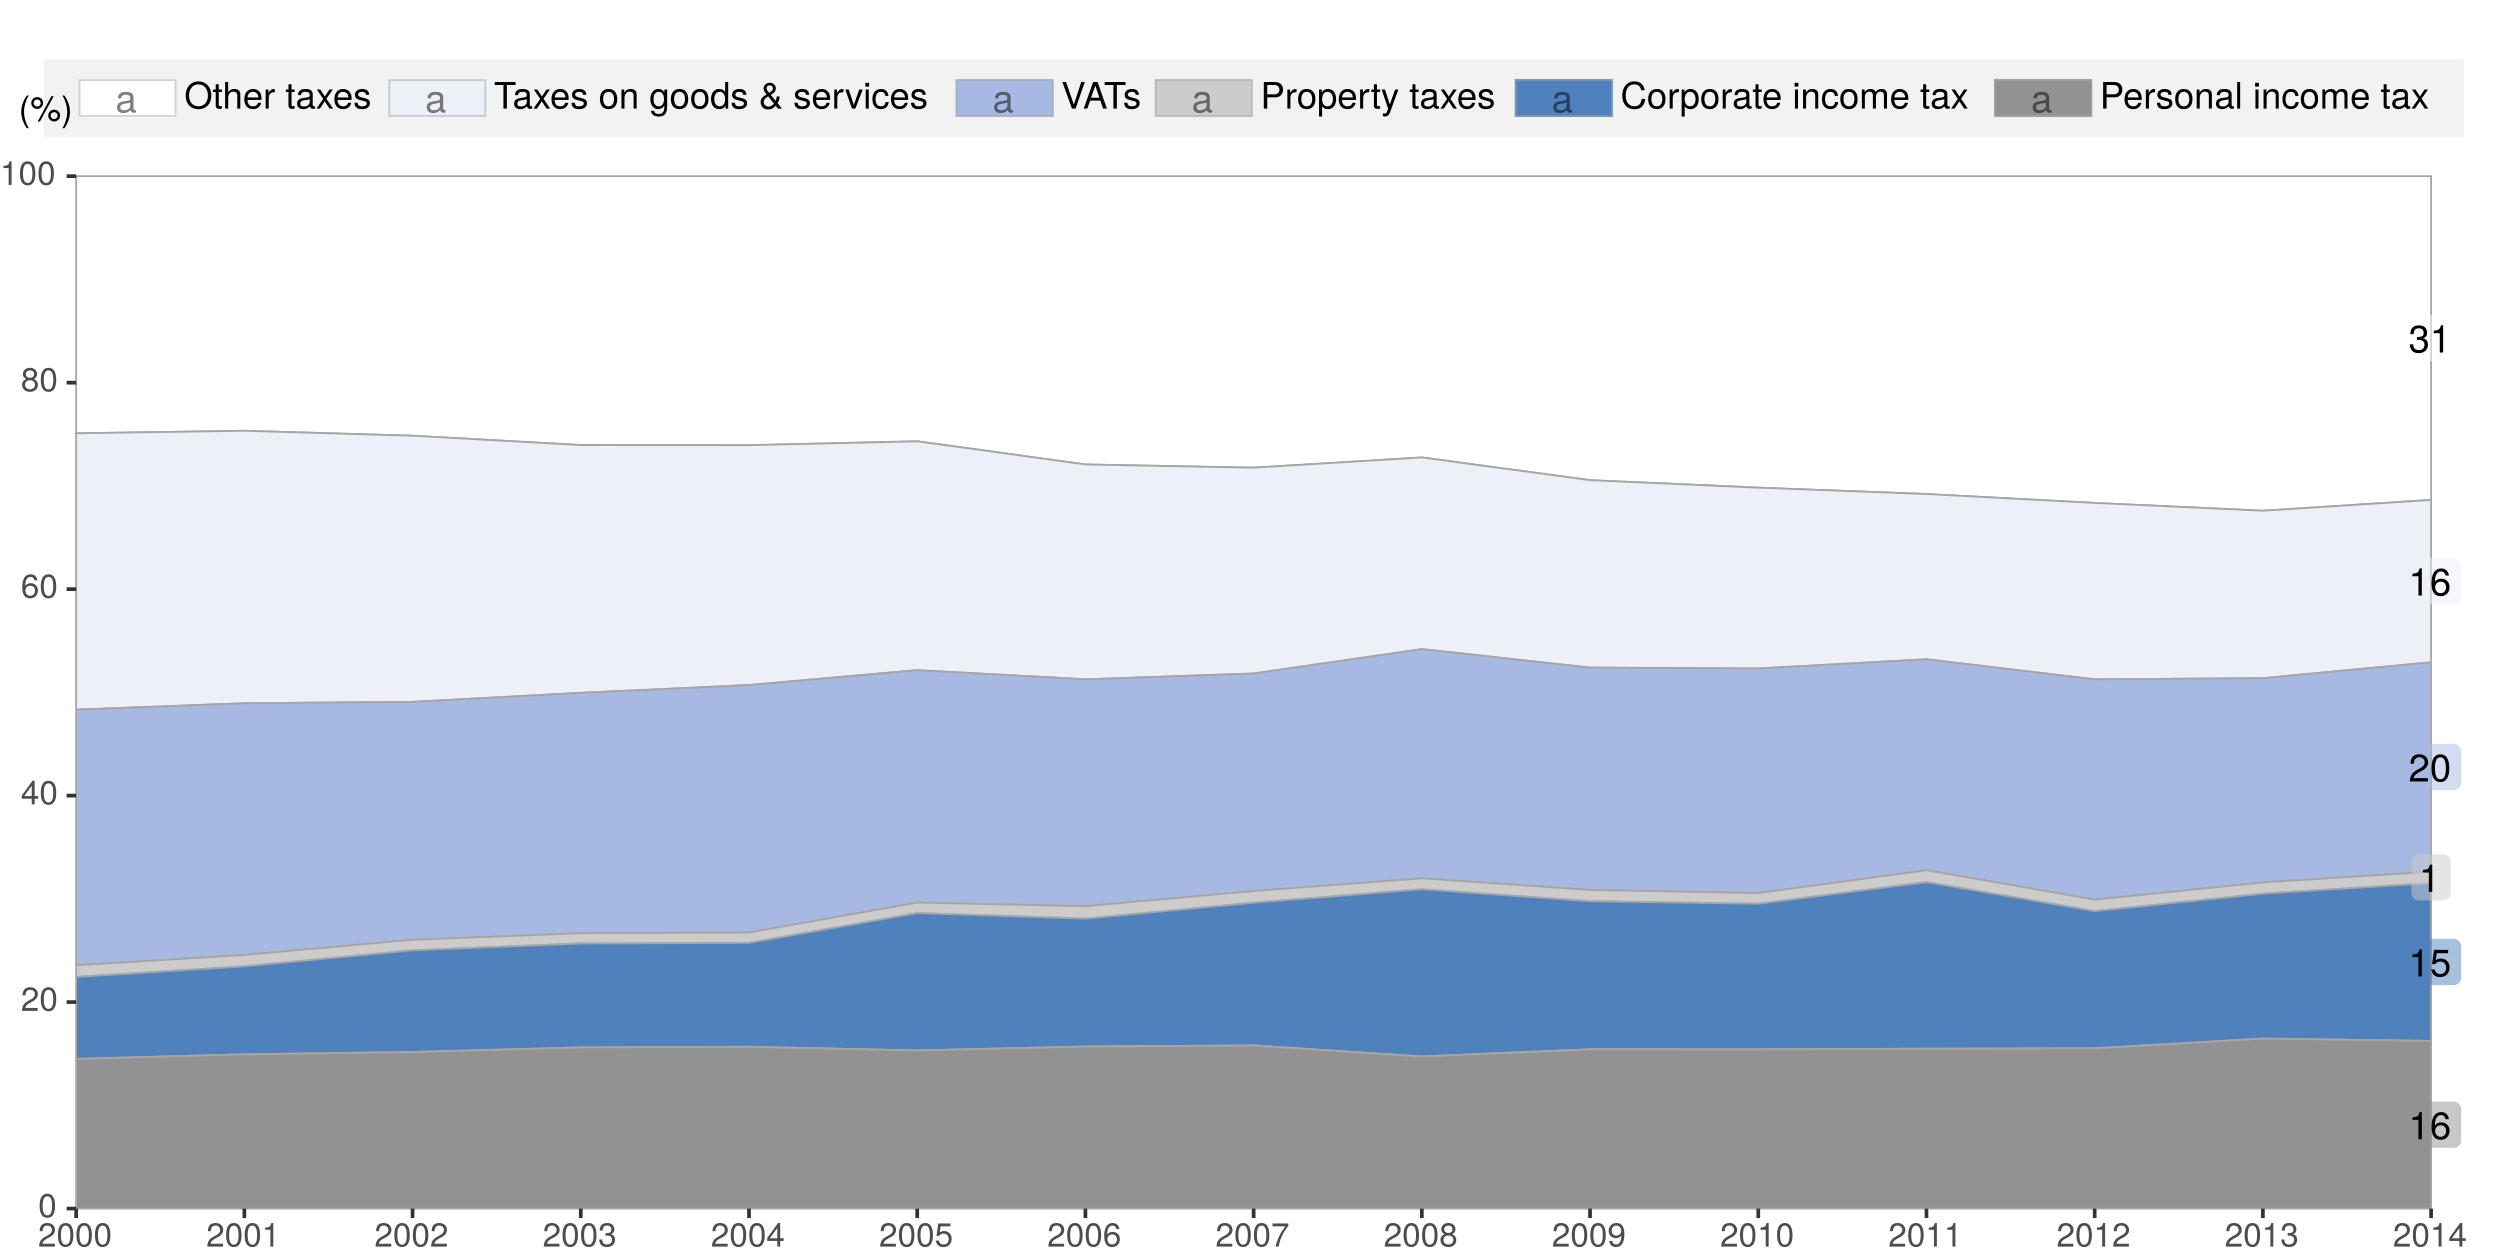 <?xml version="1.0" encoding="UTF-8"?>
<svg xmlns="http://www.w3.org/2000/svg" xmlns:xlink="http://www.w3.org/1999/xlink" width="720pt" height="360pt" viewBox="0 0 720 360" version="1.1">
<defs>
<g>
<symbol overflow="visible" id="glyph0-0">
<path style="stroke:none;" d=""/>
</symbol>
<symbol overflow="visible" id="glyph0-1">
<path style="stroke:none;" d="M 3.828 0 L 3.828 -7.828 L 3.188 -7.828 C 2.844 -6.625 2.625 -6.469 1.125 -6.281 L 1.125 -5.578 L 2.859 -5.578 L 2.859 0 Z M 3.828 0 "/>
</symbol>
<symbol overflow="visible" id="glyph0-2">
<path style="stroke:none;" d="M 5.672 -2.438 C 5.672 -3.891 4.672 -4.875 3.266 -4.875 C 2.5 -4.875 1.891 -4.578 1.469 -4 C 1.484 -5.906 2.094 -6.969 3.219 -6.969 C 3.906 -6.969 4.375 -6.547 4.531 -5.781 L 5.5 -5.781 C 5.312 -7.062 4.469 -7.828 3.281 -7.828 C 1.453 -7.828 0.469 -6.297 0.469 -3.562 C 0.469 -1.125 1.312 0.172 3.109 0.172 C 4.594 0.172 5.672 -0.891 5.672 -2.438 Z M 4.672 -2.359 C 4.672 -1.375 4.016 -0.703 3.109 -0.703 C 2.203 -0.703 1.531 -1.406 1.531 -2.406 C 1.531 -3.375 2.188 -4.016 3.141 -4.016 C 4.094 -4.016 4.672 -3.406 4.672 -2.359 Z M 4.672 -2.359 "/>
</symbol>
<symbol overflow="visible" id="glyph0-3">
<path style="stroke:none;" d="M 5.672 -2.594 C 5.672 -4.141 4.641 -5.156 3.141 -5.156 C 2.578 -5.156 2.141 -5.016 1.688 -4.688 L 2 -6.703 L 5.266 -6.703 L 5.266 -7.672 L 1.219 -7.672 L 0.625 -3.562 L 1.531 -3.562 C 1.984 -4.109 2.359 -4.297 2.953 -4.297 C 4.016 -4.297 4.672 -3.625 4.672 -2.469 C 4.672 -1.344 4.016 -0.703 2.953 -0.703 C 2.109 -0.703 1.594 -1.125 1.359 -2.016 L 0.391 -2.016 C 0.703 -0.453 1.594 0.172 2.984 0.172 C 4.562 0.172 5.672 -0.938 5.672 -2.594 Z M 5.672 -2.594 "/>
</symbol>
<symbol overflow="visible" id="glyph0-4">
<path style="stroke:none;" d="M 5.641 -5.531 C 5.641 -6.859 4.625 -7.828 3.141 -7.828 C 1.531 -7.828 0.609 -7.016 0.547 -5.109 L 1.531 -5.109 C 1.609 -6.422 2.141 -6.984 3.109 -6.984 C 3.984 -6.984 4.656 -6.359 4.656 -5.516 C 4.656 -4.891 4.281 -4.359 3.594 -3.969 L 2.578 -3.391 C 0.938 -2.469 0.469 -1.719 0.375 0 L 5.594 0 L 5.594 -0.969 L 1.469 -0.969 C 1.562 -1.609 1.922 -2.016 2.891 -2.578 L 3.984 -3.172 C 5.078 -3.75 5.641 -4.578 5.641 -5.531 Z M 5.641 -5.531 "/>
</symbol>
<symbol overflow="visible" id="glyph0-5">
<path style="stroke:none;" d="M 5.594 -3.766 C 5.594 -6.484 4.734 -7.828 3.031 -7.828 C 1.344 -7.828 0.469 -6.469 0.469 -3.828 C 0.469 -1.188 1.359 0.172 3.031 0.172 C 4.688 0.172 5.594 -1.188 5.594 -3.766 Z M 4.609 -3.859 C 4.609 -1.641 4.094 -0.641 3.016 -0.641 C 1.984 -0.641 1.469 -1.672 1.469 -3.828 C 1.469 -5.969 1.984 -6.969 3.031 -6.969 C 4.094 -6.969 4.609 -5.953 4.609 -3.859 Z M 4.609 -3.859 "/>
</symbol>
<symbol overflow="visible" id="glyph0-6">
<path style="stroke:none;" d="M 5.594 -2.281 C 5.594 -3.219 5.203 -3.781 4.266 -4.094 C 5 -4.391 5.359 -4.891 5.359 -5.672 C 5.359 -7.031 4.469 -7.828 2.969 -7.828 C 1.391 -7.828 0.547 -6.969 0.516 -5.297 L 1.484 -5.297 C 1.516 -6.469 1.984 -6.984 2.984 -6.984 C 3.844 -6.984 4.359 -6.469 4.359 -5.641 C 4.359 -4.812 4 -4.469 2.438 -4.469 L 2.438 -3.641 L 2.969 -3.641 C 4.047 -3.641 4.594 -3.141 4.594 -2.266 C 4.594 -1.281 3.984 -0.703 2.969 -0.703 C 1.906 -0.703 1.391 -1.219 1.328 -2.359 L 0.359 -2.359 C 0.469 -0.625 1.344 0.172 2.938 0.172 C 4.547 0.172 5.594 -0.797 5.594 -2.281 Z M 5.594 -2.281 "/>
</symbol>
<symbol overflow="visible" id="glyph0-7">
<path style="stroke:none;" d="M 5.906 -0.016 L 5.906 -0.719 C 5.812 -0.703 5.766 -0.703 5.719 -0.703 C 5.391 -0.703 5.219 -0.859 5.219 -1.156 L 5.219 -4.375 C 5.219 -5.406 4.469 -5.953 3.031 -5.953 C 1.641 -5.953 0.766 -5.406 0.719 -4.078 L 1.641 -4.078 C 1.719 -4.781 2.141 -5.109 3 -5.109 C 3.828 -5.109 4.297 -4.797 4.297 -4.234 L 4.297 -4 C 4.297 -3.609 4.062 -3.453 3.344 -3.359 C 2.031 -3.188 1.828 -3.141 1.484 -3 C 0.812 -2.734 0.469 -2.203 0.469 -1.5 C 0.469 -0.453 1.188 0.172 2.359 0.172 C 3.109 0.172 3.828 -0.141 4.328 -0.688 C 4.438 -0.25 4.828 0.078 5.281 0.078 C 5.469 0.078 5.609 0.062 5.906 -0.016 Z M 4.297 -2 C 4.297 -1.172 3.453 -0.641 2.562 -0.641 C 1.844 -0.641 1.422 -0.891 1.422 -1.531 C 1.422 -2.125 1.828 -2.391 2.812 -2.547 C 3.797 -2.672 3.984 -2.719 4.297 -2.859 Z M 4.297 -2 "/>
</symbol>
<symbol overflow="visible" id="glyph1-0">
<path style="stroke:none;" d=""/>
</symbol>
<symbol overflow="visible" id="glyph1-1">
<path style="stroke:none;" d="M 4.859 -3.266 C 4.859 -5.625 4.109 -6.797 2.641 -6.797 C 1.172 -6.797 0.406 -5.609 0.406 -3.328 C 0.406 -1.031 1.188 0.141 2.641 0.141 C 4.078 0.141 4.859 -1.031 4.859 -3.266 Z M 4 -3.344 C 4 -1.422 3.562 -0.562 2.625 -0.562 C 1.734 -0.562 1.281 -1.453 1.281 -3.312 C 1.281 -5.188 1.734 -6.047 2.641 -6.047 C 3.547 -6.047 4 -5.172 4 -3.344 Z M 4 -3.344 "/>
</symbol>
<symbol overflow="visible" id="glyph1-2">
<path style="stroke:none;" d="M 4.906 -4.812 C 4.906 -5.953 4.016 -6.797 2.719 -6.797 C 1.328 -6.797 0.531 -6.094 0.484 -4.438 L 1.328 -4.438 C 1.391 -5.578 1.859 -6.062 2.703 -6.062 C 3.469 -6.062 4.031 -5.516 4.031 -4.781 C 4.031 -4.25 3.719 -3.797 3.125 -3.438 L 2.234 -2.938 C 0.812 -2.141 0.406 -1.5 0.328 0 L 4.859 0 L 4.859 -0.828 L 1.281 -0.828 C 1.359 -1.391 1.672 -1.75 2.5 -2.234 L 3.469 -2.75 C 4.406 -3.266 4.906 -3.969 4.906 -4.812 Z M 4.906 -4.812 "/>
</symbol>
<symbol overflow="visible" id="glyph1-3">
<path style="stroke:none;" d="M 4.984 -1.625 L 4.984 -2.391 L 3.984 -2.391 L 3.984 -6.797 L 3.359 -6.797 L 0.266 -2.516 L 0.266 -1.625 L 3.141 -1.625 L 3.141 0 L 3.984 0 L 3.984 -1.625 Z M 3.141 -2.391 L 1 -2.391 L 3.141 -5.359 Z M 3.141 -2.391 "/>
</symbol>
<symbol overflow="visible" id="glyph1-4">
<path style="stroke:none;" d="M 4.922 -2.109 C 4.922 -3.375 4.062 -4.234 2.844 -4.234 C 2.172 -4.234 1.641 -3.969 1.281 -3.469 C 1.281 -5.125 1.828 -6.047 2.797 -6.047 C 3.391 -6.047 3.797 -5.672 3.938 -5.031 L 4.781 -5.031 C 4.609 -6.141 3.891 -6.797 2.844 -6.797 C 1.266 -6.797 0.406 -5.469 0.406 -3.094 C 0.406 -0.984 1.141 0.141 2.703 0.141 C 3.984 0.141 4.922 -0.781 4.922 -2.109 Z M 4.062 -2.047 C 4.062 -1.188 3.484 -0.609 2.703 -0.609 C 1.922 -0.609 1.328 -1.219 1.328 -2.094 C 1.328 -2.938 1.906 -3.484 2.734 -3.484 C 3.547 -3.484 4.062 -2.953 4.062 -2.047 Z M 4.062 -2.047 "/>
</symbol>
<symbol overflow="visible" id="glyph1-5">
<path style="stroke:none;" d="M 4.922 -1.922 C 4.922 -2.672 4.531 -3.203 3.75 -3.578 C 4.453 -4 4.688 -4.344 4.688 -4.984 C 4.688 -6.047 3.844 -6.797 2.641 -6.797 C 1.438 -6.797 0.594 -6.047 0.594 -4.984 C 0.594 -4.359 0.828 -4.016 1.516 -3.578 C 0.734 -3.203 0.359 -2.672 0.359 -1.922 C 0.359 -0.688 1.297 0.141 2.641 0.141 C 3.984 0.141 4.922 -0.688 4.922 -1.922 Z M 3.812 -4.969 C 3.812 -4.344 3.344 -3.922 2.641 -3.922 C 1.922 -3.922 1.453 -4.344 1.453 -4.984 C 1.453 -5.625 1.922 -6.047 2.641 -6.047 C 3.359 -6.047 3.812 -5.625 3.812 -4.969 Z M 4.062 -1.906 C 4.062 -1.109 3.484 -0.609 2.625 -0.609 C 1.797 -0.609 1.219 -1.109 1.219 -1.906 C 1.219 -2.703 1.797 -3.203 2.641 -3.203 C 3.484 -3.203 4.062 -2.703 4.062 -1.906 Z M 4.062 -1.906 "/>
</symbol>
<symbol overflow="visible" id="glyph1-6">
<path style="stroke:none;" d="M 3.328 0 L 3.328 -6.797 L 2.766 -6.797 C 2.469 -5.75 2.281 -5.609 0.984 -5.453 L 0.984 -4.844 L 2.484 -4.844 L 2.484 0 Z M 3.328 0 "/>
</symbol>
<symbol overflow="visible" id="glyph1-7">
<path style="stroke:none;" d="M 4.859 -1.969 C 4.859 -2.797 4.516 -3.281 3.703 -3.562 C 4.344 -3.812 4.656 -4.25 4.656 -4.938 C 4.656 -6.109 3.875 -6.797 2.578 -6.797 C 1.203 -6.797 0.484 -6.047 0.453 -4.609 L 1.297 -4.609 C 1.312 -5.609 1.734 -6.062 2.594 -6.062 C 3.344 -6.062 3.797 -5.625 3.797 -4.906 C 3.797 -4.172 3.469 -3.875 2.125 -3.875 L 2.125 -3.172 L 2.578 -3.172 C 3.516 -3.172 3.984 -2.719 3.984 -1.969 C 3.984 -1.109 3.469 -0.609 2.578 -0.609 C 1.656 -0.609 1.203 -1.062 1.156 -2.047 L 0.312 -2.047 C 0.406 -0.531 1.156 0.141 2.547 0.141 C 3.953 0.141 4.859 -0.688 4.859 -1.969 Z M 4.859 -1.969 "/>
</symbol>
<symbol overflow="visible" id="glyph1-8">
<path style="stroke:none;" d="M 4.922 -2.25 C 4.922 -3.594 4.031 -4.484 2.719 -4.484 C 2.25 -4.484 1.859 -4.359 1.469 -4.062 L 1.734 -5.828 L 4.562 -5.828 L 4.562 -6.656 L 1.062 -6.656 L 0.547 -3.094 L 1.328 -3.094 C 1.719 -3.562 2.047 -3.734 2.578 -3.734 C 3.484 -3.734 4.062 -3.141 4.062 -2.141 C 4.062 -1.156 3.484 -0.609 2.578 -0.609 C 1.828 -0.609 1.375 -0.984 1.188 -1.75 L 0.328 -1.75 C 0.609 -0.391 1.375 0.141 2.594 0.141 C 3.969 0.141 4.922 -0.812 4.922 -2.25 Z M 4.922 -2.25 "/>
</symbol>
<symbol overflow="visible" id="glyph1-9">
<path style="stroke:none;" d="M 4.984 -5.953 L 4.984 -6.656 L 0.438 -6.656 L 0.438 -5.828 L 4.109 -5.828 C 2.766 -4.109 1.797 -2.125 1.328 0 L 2.219 0 C 2.594 -2.203 3.562 -4.25 4.984 -5.953 Z M 4.984 -5.953 "/>
</symbol>
<symbol overflow="visible" id="glyph1-10">
<path style="stroke:none;" d="M 4.891 -3.562 C 4.891 -5.688 4.141 -6.797 2.594 -6.797 C 1.297 -6.797 0.359 -5.875 0.359 -4.547 C 0.359 -3.281 1.234 -2.422 2.453 -2.422 C 3.094 -2.422 3.562 -2.656 4.016 -3.188 C 4 -1.531 3.469 -0.609 2.5 -0.609 C 1.906 -0.609 1.484 -0.984 1.359 -1.625 L 0.516 -1.625 C 0.672 -0.516 1.406 0.141 2.438 0.141 C 4.031 0.141 4.891 -1.203 4.891 -3.562 Z M 3.969 -4.562 C 3.969 -3.734 3.375 -3.172 2.547 -3.172 C 1.734 -3.172 1.234 -3.703 1.234 -4.609 C 1.234 -5.484 1.797 -6.062 2.578 -6.062 C 3.375 -6.062 3.969 -5.453 3.969 -4.562 Z M 3.969 -4.562 "/>
</symbol>
<symbol overflow="visible" id="glyph2-0">
<path style="stroke:none;" d=""/>
</symbol>
<symbol overflow="visible" id="glyph2-1">
<path style="stroke:none;" d="M 7.797 -3.703 C 7.797 -6.172 6.328 -7.844 4.078 -7.844 C 1.891 -7.844 0.406 -6.156 0.406 -3.766 C 0.406 -1.375 1.891 0.188 4.094 0.188 C 6.344 0.188 7.797 -1.453 7.797 -3.703 Z M 6.812 -3.734 C 6.812 -1.875 5.719 -0.672 4.094 -0.672 C 2.469 -0.672 1.375 -1.875 1.375 -3.766 C 1.375 -5.656 2.469 -6.984 4.078 -6.984 C 5.75 -6.984 6.812 -5.656 6.812 -3.734 Z M 6.812 -3.734 "/>
</symbol>
<symbol overflow="visible" id="glyph2-2">
<path style="stroke:none;" d="M 2.672 0 L 2.672 -0.734 C 2.547 -0.703 2.422 -0.688 2.25 -0.688 C 1.875 -0.688 1.766 -0.797 1.766 -1.188 L 1.766 -4.781 L 2.672 -4.781 L 2.672 -5.5 L 1.766 -5.5 L 1.766 -7.016 L 0.891 -7.016 L 0.891 -5.5 L 0.141 -5.5 L 0.141 -4.781 L 0.891 -4.781 L 0.891 -0.797 C 0.891 -0.234 1.266 0.078 1.953 0.078 C 2.156 0.078 2.375 0.047 2.672 0 Z M 2.672 0 "/>
</symbol>
<symbol overflow="visible" id="glyph2-3">
<path style="stroke:none;" d="M 5.109 0 L 5.109 -4.156 C 5.109 -5.078 4.438 -5.656 3.375 -5.656 C 2.594 -5.656 2.125 -5.422 1.609 -4.75 L 1.609 -7.656 L 0.734 -7.656 L 0.734 0 L 1.609 0 L 1.609 -3.031 C 1.609 -4.156 2.188 -4.891 3.094 -4.891 C 3.719 -4.891 4.234 -4.531 4.234 -3.812 L 4.234 0 Z M 5.109 0 "/>
</symbol>
<symbol overflow="visible" id="glyph2-4">
<path style="stroke:none;" d="M 5.391 -2.5 C 5.391 -3.297 5.328 -3.797 5.172 -4.203 C 4.812 -5.109 3.969 -5.656 2.938 -5.656 C 1.406 -5.656 0.422 -4.531 0.422 -2.719 C 0.422 -0.906 1.375 0.156 2.922 0.156 C 4.172 0.156 5.047 -0.562 5.266 -1.672 L 4.391 -1.672 C 4.141 -0.938 3.656 -0.656 2.953 -0.656 C 2.031 -0.656 1.359 -1.234 1.328 -2.5 Z M 4.453 -3.281 C 4.453 -3.281 4.453 -3.234 4.438 -3.219 L 1.359 -3.219 C 1.422 -4.188 2.047 -4.844 2.922 -4.844 C 3.797 -4.844 4.453 -4.141 4.453 -3.281 Z M 4.453 -3.281 "/>
</symbol>
<symbol overflow="visible" id="glyph2-5">
<path style="stroke:none;" d="M 3.375 -4.734 L 3.375 -5.625 C 3.219 -5.656 3.156 -5.656 3.031 -5.656 C 2.469 -5.656 2.031 -5.328 1.531 -4.5 L 1.531 -5.5 L 0.734 -5.5 L 0.734 0 L 1.609 0 L 1.609 -2.859 C 1.609 -4.094 2.016 -4.719 3.375 -4.734 Z M 3.375 -4.734 "/>
</symbol>
<symbol overflow="visible" id="glyph2-6">
<path style="stroke:none;" d=""/>
</symbol>
<symbol overflow="visible" id="glyph2-7">
<path style="stroke:none;" d="M 5.625 -0.016 L 5.625 -0.688 C 5.516 -0.656 5.484 -0.656 5.422 -0.656 C 5.125 -0.656 4.953 -0.812 4.953 -1.094 L 4.953 -4.156 C 4.953 -5.141 4.234 -5.656 2.891 -5.656 C 1.547 -5.656 0.734 -5.141 0.688 -3.875 L 1.562 -3.875 C 1.641 -4.547 2.031 -4.844 2.859 -4.844 C 3.641 -4.844 4.078 -4.562 4.078 -4.031 L 4.078 -3.797 C 4.078 -3.438 3.859 -3.281 3.172 -3.188 C 1.938 -3.031 1.75 -3 1.406 -2.859 C 0.766 -2.594 0.438 -2.094 0.438 -1.422 C 0.438 -0.438 1.141 0.156 2.25 0.156 C 2.953 0.156 3.641 -0.141 4.109 -0.656 C 4.203 -0.234 4.594 0.078 5.016 0.078 C 5.203 0.078 5.328 0.047 5.625 -0.016 Z M 4.078 -1.906 C 4.078 -1.109 3.281 -0.609 2.438 -0.609 C 1.75 -0.609 1.359 -0.844 1.359 -1.453 C 1.359 -2.031 1.75 -2.281 2.672 -2.422 C 3.594 -2.547 3.797 -2.578 4.078 -2.719 Z M 4.078 -1.906 "/>
</symbol>
<symbol overflow="visible" id="glyph2-8">
<path style="stroke:none;" d="M 4.969 0 L 3.062 -2.844 L 4.906 -5.5 L 3.922 -5.5 L 2.609 -3.5 L 1.281 -5.5 L 0.281 -5.5 L 2.125 -2.797 L 0.172 0 L 1.172 0 L 2.578 -2.109 L 3.953 0 Z M 4.969 0 "/>
</symbol>
<symbol overflow="visible" id="glyph2-9">
<path style="stroke:none;" d="M 4.812 -1.547 C 4.812 -2.359 4.359 -2.766 3.266 -3.031 L 2.422 -3.234 C 1.719 -3.406 1.406 -3.641 1.406 -4.016 C 1.406 -4.531 1.859 -4.844 2.578 -4.844 C 3.281 -4.844 3.656 -4.547 3.672 -3.969 L 4.594 -3.969 C 4.594 -5.047 3.875 -5.656 2.609 -5.656 C 1.328 -5.656 0.5 -5 0.5 -3.984 C 0.5 -3.125 0.938 -2.703 2.234 -2.391 L 3.062 -2.188 C 3.672 -2.047 3.906 -1.875 3.906 -1.469 C 3.906 -0.953 3.391 -0.656 2.625 -0.656 C 1.844 -0.656 1.391 -0.844 1.281 -1.688 L 0.359 -1.688 C 0.406 -0.406 1.109 0.156 2.547 0.156 C 3.938 0.156 4.812 -0.484 4.812 -1.547 Z M 4.812 -1.547 "/>
</symbol>
<symbol overflow="visible" id="glyph2-10">
<path style="stroke:none;" d="M 6.219 -6.797 L 6.219 -7.656 L 0.219 -7.656 L 0.219 -6.797 L 2.734 -6.797 L 2.734 0 L 3.719 0 L 3.719 -6.797 Z M 6.219 -6.797 "/>
</symbol>
<symbol overflow="visible" id="glyph2-11">
<path style="stroke:none;" d="M 5.359 -2.703 C 5.359 -4.609 4.438 -5.656 2.859 -5.656 C 1.312 -5.656 0.375 -4.594 0.375 -2.75 C 0.375 -0.906 1.297 0.156 2.859 0.156 C 4.406 0.156 5.359 -0.906 5.359 -2.703 Z M 4.438 -2.719 C 4.438 -1.422 3.828 -0.656 2.859 -0.656 C 1.891 -0.656 1.297 -1.422 1.297 -2.75 C 1.297 -4.078 1.891 -4.844 2.859 -4.844 C 3.859 -4.844 4.438 -4.078 4.438 -2.719 Z M 4.438 -2.719 "/>
</symbol>
<symbol overflow="visible" id="glyph2-12">
<path style="stroke:none;" d="M 5.109 0 L 5.109 -4.156 C 5.109 -5.078 4.438 -5.656 3.375 -5.656 C 2.547 -5.656 2.031 -5.344 1.547 -4.578 L 1.547 -5.5 L 0.734 -5.5 L 0.734 0 L 1.609 0 L 1.609 -3.031 C 1.609 -4.156 2.219 -4.891 3.109 -4.891 C 3.797 -4.891 4.234 -4.469 4.234 -3.812 L 4.234 0 Z M 5.109 0 "/>
</symbol>
<symbol overflow="visible" id="glyph2-13">
<path style="stroke:none;" d="M 5.141 -0.906 L 5.141 -5.5 L 4.328 -5.5 L 4.328 -4.703 C 3.891 -5.359 3.344 -5.656 2.641 -5.656 C 1.25 -5.656 0.297 -4.484 0.297 -2.703 C 0.297 -0.969 1.281 0.156 2.578 0.156 C 3.266 0.156 3.75 -0.141 4.328 -0.828 L 4.328 -0.469 C 4.328 1 3.734 1.547 2.703 1.547 C 2.016 1.547 1.484 1.297 1.375 0.625 L 0.484 0.625 C 0.578 1.672 1.391 2.281 2.672 2.281 C 4.406 2.281 5.141 1.516 5.141 -0.906 Z M 4.234 -2.719 C 4.234 -1.406 3.672 -0.656 2.75 -0.656 C 1.797 -0.656 1.219 -1.422 1.219 -2.75 C 1.219 -4.078 1.812 -4.844 2.734 -4.844 C 3.688 -4.844 4.234 -4.047 4.234 -2.719 Z M 4.234 -2.719 "/>
</symbol>
<symbol overflow="visible" id="glyph2-14">
<path style="stroke:none;" d="M 5.203 0 L 5.203 -7.656 L 4.328 -7.656 L 4.328 -4.812 C 3.953 -5.359 3.375 -5.656 2.641 -5.656 C 1.203 -5.656 0.266 -4.562 0.266 -2.797 C 0.266 -0.938 1.188 0.156 2.672 0.156 C 3.422 0.156 3.953 -0.125 4.422 -0.812 L 4.422 0 Z M 4.328 -2.734 C 4.328 -1.453 3.719 -0.656 2.797 -0.656 C 1.828 -0.656 1.188 -1.469 1.188 -2.75 C 1.188 -4.031 1.828 -4.844 2.781 -4.844 C 3.734 -4.844 4.328 -4 4.328 -2.734 Z M 4.328 -2.734 "/>
</symbol>
<symbol overflow="visible" id="glyph2-15">
<path style="stroke:none;" d="M 6.688 0 L 5.406 -1.578 C 5.797 -2.188 6.016 -2.875 6.016 -3.5 L 5.172 -3.5 C 5.172 -3.125 5.062 -2.641 4.844 -2.25 L 3.453 -3.969 C 4.547 -4.594 4.906 -5.047 4.906 -5.797 C 4.906 -6.766 4.188 -7.438 3.188 -7.438 C 2.188 -7.438 1.391 -6.719 1.391 -5.797 C 1.391 -5.297 1.594 -4.906 2.25 -4.078 C 0.938 -3.328 0.547 -2.797 0.547 -1.844 C 0.547 -0.594 1.406 0.234 2.703 0.234 C 3.578 0.234 4.016 0.047 4.891 -0.812 L 5.547 0 Z M 4.078 -5.812 C 4.078 -5.344 3.812 -5.047 3 -4.531 C 2.359 -5.266 2.25 -5.438 2.25 -5.812 C 2.25 -6.359 2.609 -6.703 3.156 -6.703 C 3.688 -6.703 4.078 -6.328 4.078 -5.812 Z M 4.391 -1.438 C 3.797 -0.812 3.344 -0.578 2.797 -0.578 C 2.047 -0.578 1.422 -1.188 1.422 -1.922 C 1.422 -2.516 1.75 -2.922 2.703 -3.531 Z M 4.391 -1.438 "/>
</symbol>
<symbol overflow="visible" id="glyph2-16">
<path style="stroke:none;" d="M 5.109 -5.5 L 4.109 -5.5 L 2.562 -1.047 L 1.094 -5.5 L 0.109 -5.5 L 2.031 0 L 3 0 Z M 5.109 -5.5 "/>
</symbol>
<symbol overflow="visible" id="glyph2-17">
<path style="stroke:none;" d="M 1.609 0 L 1.609 -5.5 L 0.734 -5.5 L 0.734 0 Z M 1.719 -6.328 L 1.719 -7.422 L 0.625 -7.422 L 0.625 -6.328 Z M 1.719 -6.328 "/>
</symbol>
<symbol overflow="visible" id="glyph2-18">
<path style="stroke:none;" d="M 5.016 -1.891 L 4.125 -1.891 C 3.984 -1.016 3.531 -0.656 2.781 -0.656 C 1.812 -0.656 1.234 -1.391 1.234 -2.703 C 1.234 -4.078 1.812 -4.844 2.766 -4.844 C 3.5 -4.844 3.953 -4.422 4.062 -3.656 L 4.953 -3.656 C 4.844 -5 4 -5.656 2.766 -5.656 C 1.297 -5.656 0.328 -4.531 0.328 -2.703 C 0.328 -0.922 1.266 0.156 2.766 0.156 C 4.078 0.156 4.906 -0.625 5.016 -1.891 Z M 5.016 -1.891 "/>
</symbol>
<symbol overflow="visible" id="glyph2-19">
<path style="stroke:none;" d="M 6.766 -7.656 L 5.734 -7.656 L 3.609 -1.172 L 1.359 -7.656 L 0.312 -7.656 L 3.062 0 L 4.109 0 Z M 6.766 -7.656 "/>
</symbol>
<symbol overflow="visible" id="glyph2-20">
<path style="stroke:none;" d="M 6.859 0 L 4.172 -7.656 L 2.906 -7.656 L 0.172 0 L 1.219 0 L 2.031 -2.297 L 4.984 -2.297 L 5.766 0 Z M 4.703 -3.125 L 2.266 -3.125 L 3.531 -6.609 Z M 4.703 -3.125 "/>
</symbol>
<symbol overflow="visible" id="glyph2-21">
<path style="stroke:none;" d="M 6.484 -5.406 C 6.484 -6.844 5.625 -7.656 4.109 -7.656 L 0.953 -7.656 L 0.953 0 L 1.938 0 L 1.938 -3.25 L 4.344 -3.25 C 5.594 -3.25 6.484 -4.141 6.484 -5.406 Z M 5.453 -5.453 C 5.453 -4.609 4.906 -4.109 3.969 -4.109 L 1.938 -4.109 L 1.938 -6.797 L 3.969 -6.797 C 4.906 -6.797 5.453 -6.297 5.453 -5.453 Z M 5.453 -5.453 "/>
</symbol>
<symbol overflow="visible" id="glyph2-22">
<path style="stroke:none;" d="M 5.484 -2.703 C 5.484 -4.547 4.594 -5.656 3.125 -5.656 C 2.391 -5.656 1.781 -5.328 1.375 -4.672 L 1.375 -5.5 L 0.578 -5.5 L 0.578 2.281 L 1.453 2.281 L 1.453 -0.656 C 1.906 -0.094 2.422 0.156 3.141 0.156 C 4.562 0.156 5.484 -0.938 5.484 -2.703 Z M 4.578 -2.719 C 4.578 -1.469 3.938 -0.656 2.984 -0.656 C 2.062 -0.656 1.453 -1.422 1.453 -2.703 C 1.453 -4 2.062 -4.844 2.984 -4.844 C 3.953 -4.844 4.578 -4.031 4.578 -2.719 Z M 4.578 -2.719 "/>
</symbol>
<symbol overflow="visible" id="glyph2-23">
<path style="stroke:none;" d="M 5.016 -5.5 L 4.078 -5.5 L 2.547 -1.219 L 1.141 -5.5 L 0.203 -5.5 L 2.062 0.016 L 1.734 0.891 C 1.578 1.281 1.406 1.422 1.031 1.422 C 0.906 1.422 0.75 1.406 0.562 1.359 L 0.562 2.156 C 0.75 2.25 0.922 2.281 1.156 2.281 C 1.781 2.281 2.281 1.938 2.578 1.156 Z M 5.016 -5.5 "/>
</symbol>
<symbol overflow="visible" id="glyph2-24">
<path style="stroke:none;" d="M 7.109 -2.797 L 6.094 -2.797 C 5.875 -1.344 5.266 -0.672 3.969 -0.672 C 2.453 -0.672 1.484 -1.844 1.484 -3.75 C 1.484 -5.719 2.406 -6.984 3.891 -6.984 C 5.078 -6.984 5.719 -6.453 5.953 -5.281 L 6.953 -5.281 C 6.641 -6.969 5.688 -7.844 4 -7.844 C 1.688 -7.844 0.5 -5.969 0.5 -3.734 C 0.5 -1.5 1.719 0.188 3.953 0.188 C 5.828 0.188 6.875 -0.797 7.109 -2.797 Z M 7.109 -2.797 "/>
</symbol>
<symbol overflow="visible" id="glyph2-25">
<path style="stroke:none;" d="M 7.984 0 L 7.984 -4.125 C 7.984 -5.109 7.438 -5.656 6.406 -5.656 C 5.672 -5.656 5.234 -5.438 4.719 -4.812 C 4.391 -5.406 3.953 -5.656 3.234 -5.656 C 2.5 -5.656 2.016 -5.391 1.547 -4.719 L 1.547 -5.5 L 0.75 -5.5 L 0.75 0 L 1.609 0 L 1.609 -3.453 C 1.609 -4.25 2.188 -4.891 2.906 -4.891 C 3.562 -4.891 3.922 -4.5 3.922 -3.797 L 3.922 0 L 4.797 0 L 4.797 -3.453 C 4.797 -4.25 5.391 -4.891 6.094 -4.891 C 6.734 -4.891 7.109 -4.484 7.109 -3.797 L 7.109 0 Z M 7.984 0 "/>
</symbol>
<symbol overflow="visible" id="glyph2-26">
<path style="stroke:none;" d="M 1.578 0 L 1.578 -7.656 L 0.719 -7.656 L 0.719 0 Z M 1.578 0 "/>
</symbol>
<symbol overflow="visible" id="glyph3-0">
<path style="stroke:none;" d=""/>
</symbol>
<symbol overflow="visible" id="glyph3-1">
<path style="stroke:none;" d="M 2.906 2.125 C 2.031 0.688 1.547 -0.984 1.547 -2.594 C 1.547 -4.188 2.031 -5.875 2.906 -7.297 L 2.359 -7.297 C 1.359 -5.984 0.734 -4.156 0.734 -2.594 C 0.734 -1.016 1.359 0.812 2.359 2.125 Z M 2.906 2.125 "/>
</symbol>
<symbol overflow="visible" id="glyph3-2">
<path style="stroke:none;" d="M 3.703 -5.125 C 3.703 -6.094 2.953 -6.844 1.984 -6.844 C 1.062 -6.844 0.297 -6.078 0.297 -5.141 C 0.297 -4.203 1.062 -3.438 2 -3.438 C 2.938 -3.438 3.703 -4.203 3.703 -5.125 Z M 3.016 -5.125 C 3.016 -4.578 2.547 -4.125 2 -4.125 C 1.438 -4.125 0.984 -4.594 0.984 -5.141 C 0.984 -5.703 1.438 -6.156 1.984 -6.156 C 2.562 -6.156 3.016 -5.703 3.016 -5.125 Z M 6.75 -7.094 L 6.094 -7.094 L 2.141 0.203 L 2.797 0.203 Z M 8.594 -1.5 C 8.594 -2.453 7.844 -3.219 6.875 -3.219 C 5.953 -3.219 5.188 -2.453 5.188 -1.516 C 5.188 -0.578 5.953 0.188 6.891 0.188 C 7.812 0.188 8.594 -0.578 8.594 -1.5 Z M 7.906 -1.5 C 7.906 -0.953 7.438 -0.516 6.891 -0.516 C 6.328 -0.516 5.875 -0.953 5.875 -1.516 C 5.875 -2.062 6.328 -2.516 6.875 -2.516 C 7.453 -2.516 7.906 -2.062 7.906 -1.5 Z M 7.906 -1.5 "/>
</symbol>
<symbol overflow="visible" id="glyph3-3">
<path style="stroke:none;" d="M 2.562 -2.578 C 2.562 -4.156 1.938 -5.984 0.938 -7.297 L 0.375 -7.297 C 1.266 -5.859 1.75 -4.188 1.75 -2.578 C 1.75 -0.984 1.266 0.703 0.375 2.125 L 0.938 2.125 C 1.938 0.812 2.562 -1.016 2.562 -2.578 Z M 2.562 -2.578 "/>
</symbol>
</g>
</defs>
<g id="surface118">
<rect x="0" y="0" width="720" height="360" style="fill:rgb(100%,100%,100%);fill-opacity:1;stroke:none;"/>
<rect x="0" y="0" width="720" height="360" style="fill:rgb(100%,100%,100%);fill-opacity:1;stroke:none;"/>
<path style="fill:none;stroke-width:1.067;stroke-linecap:round;stroke-linejoin:round;stroke:rgb(100%,100%,100%);stroke-opacity:1;stroke-miterlimit:10;" d="M 0 360 L 720 360 L 720 0 L 0 0 Z M 0 360 "/>
<path style=" stroke:none;fill-rule:nonzero;fill:rgb(92.157%,92.157%,92.157%);fill-opacity:1;" d="M 21.93 348.07 L 700.156 348.07 L 700.156 50.738 L 21.93 50.738 Z M 21.93 348.07 "/>
<path style="fill-rule:nonzero;fill:rgb(100%,100%,100%);fill-opacity:1;stroke-width:0.533;stroke-linecap:round;stroke-linejoin:round;stroke:rgb(65.098%,65.098%,65.098%);stroke-opacity:1;stroke-miterlimit:10;" d="M 21.93 50.734 L 700.156 50.734 L 700.156 143.984 L 651.711 147.094 L 603.27 144.848 L 554.824 142.281 L 506.379 140.449 L 457.934 138.293 L 409.488 131.746 L 361.043 134.695 L 312.602 133.766 L 264.156 127.098 L 215.711 128.215 L 167.266 128.184 L 118.82 125.488 L 70.375 124.066 L 21.93 124.797 Z M 21.93 50.734 "/>
<path style="fill-rule:nonzero;fill:rgb(92.941%,94.118%,96.863%);fill-opacity:1;stroke-width:0.533;stroke-linecap:round;stroke-linejoin:round;stroke:rgb(65.098%,65.098%,65.098%);stroke-opacity:1;stroke-miterlimit:10;" d="M 21.93 124.797 L 70.375 124.066 L 118.82 125.488 L 167.266 128.184 L 215.711 128.215 L 264.156 127.098 L 312.602 133.766 L 361.043 134.695 L 409.488 131.746 L 457.934 138.293 L 506.379 140.449 L 554.824 142.281 L 603.27 144.848 L 651.711 147.094 L 700.156 143.984 L 700.156 190.742 L 651.711 195.324 L 603.27 195.648 L 554.824 189.875 L 506.379 192.523 L 457.934 192.277 L 409.488 186.949 L 361.043 193.969 L 312.602 195.645 L 264.156 193.004 L 215.711 197.297 L 167.266 199.535 L 118.82 202.141 L 70.375 202.539 L 21.93 204.371 Z M 21.93 124.797 "/>
<path style="fill-rule:nonzero;fill:rgb(65.49%,72.549%,89.02%);fill-opacity:1;stroke-width:0.533;stroke-linecap:round;stroke-linejoin:round;stroke:rgb(65.098%,65.098%,65.098%);stroke-opacity:1;stroke-miterlimit:10;" d="M 21.93 204.371 L 70.375 202.539 L 118.82 202.141 L 167.266 199.535 L 215.711 197.297 L 264.156 193.004 L 312.602 195.645 L 361.043 193.969 L 409.488 186.949 L 457.934 192.277 L 506.379 192.523 L 554.824 189.875 L 603.27 195.648 L 651.711 195.324 L 700.156 190.742 L 700.156 251.043 L 651.711 254.152 L 603.27 259.102 L 554.824 250.621 L 506.379 257.215 L 457.934 256.309 L 409.488 252.965 L 361.043 256.613 L 312.602 260.996 L 264.156 259.945 L 215.711 268.578 L 167.266 268.766 L 118.82 270.664 L 70.375 275.031 L 21.93 278.012 Z M 21.93 204.371 "/>
<path style="fill-rule:nonzero;fill:rgb(80%,80%,80%);fill-opacity:1;stroke-width:0.533;stroke-linecap:round;stroke-linejoin:round;stroke:rgb(65.098%,65.098%,65.098%);stroke-opacity:1;stroke-miterlimit:10;" d="M 21.93 278.012 L 70.375 275.031 L 118.82 270.664 L 167.266 268.766 L 215.711 268.578 L 264.156 259.945 L 312.602 260.996 L 361.043 256.613 L 409.488 252.965 L 457.934 256.309 L 506.379 257.215 L 554.824 250.621 L 603.27 259.102 L 651.711 254.152 L 700.156 251.043 L 700.156 254.316 L 651.711 257.371 L 603.27 262.402 L 554.824 254.051 L 506.379 260.273 L 457.934 259.559 L 409.488 256.102 L 361.043 259.965 L 312.602 264.566 L 264.156 262.965 L 215.711 271.547 L 167.266 271.715 L 118.82 273.68 L 70.375 278.297 L 21.93 281.344 Z M 21.93 278.012 "/>
<path style="fill-rule:nonzero;fill:rgb(30.98%,50.588%,74.118%);fill-opacity:1;stroke-width:0.533;stroke-linecap:round;stroke-linejoin:round;stroke:rgb(65.098%,65.098%,65.098%);stroke-opacity:1;stroke-miterlimit:10;" d="M 21.93 281.344 L 70.375 278.297 L 118.82 273.68 L 167.266 271.715 L 215.711 271.547 L 264.156 262.965 L 312.602 264.566 L 361.043 259.965 L 409.488 256.102 L 457.934 259.559 L 506.379 260.273 L 554.824 254.051 L 603.27 262.402 L 651.711 257.371 L 700.156 254.316 L 700.156 299.797 L 651.711 299.117 L 603.27 301.918 L 554.824 302.031 L 506.379 302.223 L 457.934 302.207 L 409.488 304.27 L 361.043 301.094 L 312.602 301.398 L 264.156 302.531 L 215.711 301.484 L 167.266 301.66 L 118.82 302.992 L 70.375 303.645 L 21.93 304.969 Z M 21.93 281.344 "/>
<path style="fill-rule:nonzero;fill:rgb(57.255%,57.255%,57.255%);fill-opacity:1;stroke-width:0.533;stroke-linecap:round;stroke-linejoin:round;stroke:rgb(65.098%,65.098%,65.098%);stroke-opacity:1;stroke-miterlimit:10;" d="M 21.93 304.969 L 70.375 303.645 L 118.82 302.992 L 167.266 301.66 L 215.711 301.484 L 264.156 302.531 L 312.602 301.398 L 361.043 301.094 L 409.488 304.27 L 457.934 302.207 L 506.379 302.223 L 554.824 302.031 L 603.27 301.918 L 651.711 299.117 L 700.156 299.797 L 700.156 348.07 L 21.93 348.07 Z M 21.93 304.969 "/>
<path style="fill-rule:nonzero;fill:rgb(57.255%,57.255%,57.255%);fill-opacity:0.502;stroke-width:0.007;stroke-linecap:round;stroke-linejoin:round;stroke:rgb(0%,0%,0%);stroke-opacity:1;stroke-miterlimit:10;" d="M 693.656 330.594 L 706.656 330.594 L 706.57 330.59 L 706.918 330.578 L 707.258 330.508 L 707.582 330.383 L 707.883 330.211 L 708.152 329.992 L 708.383 329.73 L 708.57 329.438 L 708.707 329.117 L 708.789 328.777 L 708.816 328.434 L 708.816 319.434 L 708.789 319.086 L 708.707 318.75 L 708.57 318.43 L 708.383 318.137 L 708.152 317.875 L 707.883 317.656 L 707.582 317.48 L 707.258 317.359 L 706.918 317.289 L 706.656 317.273 L 693.656 317.273 L 693.918 317.289 L 693.57 317.273 L 693.227 317.316 L 692.891 317.414 L 692.578 317.562 L 692.293 317.758 L 692.039 318 L 691.832 318.277 L 691.672 318.586 L 691.559 318.914 L 691.504 319.258 L 691.496 319.434 L 691.496 328.434 L 691.504 328.258 L 691.504 328.605 L 691.559 328.949 L 691.672 329.277 L 691.832 329.586 L 692.039 329.863 L 692.293 330.105 L 692.578 330.305 L 692.891 330.453 L 693.227 330.551 L 693.57 330.59 Z M 693.656 330.594 "/>
<g style="fill:rgb(0%,0%,0%);fill-opacity:1;">
  <use xlink:href="#glyph0-1" x="693.656" y="328.106"/>
  <use xlink:href="#glyph0-2" x="699.798" y="328.106"/>
</g>
<path style="fill-rule:nonzero;fill:rgb(30.98%,50.588%,74.118%);fill-opacity:0.502;stroke-width:0.007;stroke-linecap:round;stroke-linejoin:round;stroke:rgb(0%,0%,0%);stroke-opacity:1;stroke-miterlimit:10;" d="M 693.656 283.715 L 706.656 283.715 L 706.57 283.715 L 706.918 283.699 L 707.258 283.633 L 707.582 283.508 L 707.883 283.332 L 708.152 283.113 L 708.383 282.855 L 708.57 282.559 L 708.707 282.242 L 708.789 281.902 L 708.816 281.555 L 708.816 272.555 L 708.789 272.211 L 708.707 271.871 L 708.57 271.551 L 708.383 271.258 L 708.152 271 L 707.883 270.777 L 707.582 270.605 L 707.258 270.48 L 706.918 270.41 L 706.656 270.395 L 693.656 270.395 L 693.918 270.41 L 693.57 270.398 L 693.227 270.441 L 692.891 270.535 L 692.578 270.688 L 692.293 270.883 L 692.039 271.125 L 691.832 271.402 L 691.672 271.711 L 691.559 272.039 L 691.504 272.383 L 691.496 272.555 L 691.496 281.555 L 691.504 281.383 L 691.504 281.73 L 691.559 282.074 L 691.672 282.402 L 691.832 282.711 L 692.039 282.988 L 692.293 283.23 L 692.578 283.426 L 692.891 283.574 L 693.227 283.672 L 693.57 283.715 Z M 693.656 283.715 "/>
<g style="fill:rgb(0%,0%,0%);fill-opacity:1;">
  <use xlink:href="#glyph0-1" x="693.656" y="281.228"/>
  <use xlink:href="#glyph0-3" x="699.798" y="281.228"/>
</g>
<path style="fill-rule:nonzero;fill:rgb(80%,80%,80%);fill-opacity:0.502;stroke-width:0.007;stroke-linecap:round;stroke-linejoin:round;stroke:rgb(0%,0%,0%);stroke-opacity:1;stroke-miterlimit:10;" d="M 696.656 259.34 L 703.656 259.34 L 703.57 259.336 L 703.918 259.324 L 704.258 259.254 L 704.582 259.129 L 704.883 258.957 L 705.152 258.738 L 705.383 258.477 L 705.57 258.184 L 705.707 257.863 L 705.789 257.523 L 705.816 257.18 L 705.816 248.18 L 705.789 247.832 L 705.707 247.496 L 705.57 247.176 L 705.383 246.883 L 705.152 246.621 L 704.883 246.402 L 704.582 246.227 L 704.258 246.105 L 703.918 246.035 L 703.656 246.02 L 696.656 246.02 L 696.918 246.035 L 696.57 246.02 L 696.227 246.062 L 695.891 246.16 L 695.578 246.309 L 695.293 246.504 L 695.039 246.746 L 694.832 247.023 L 694.672 247.332 L 694.559 247.66 L 694.504 248.004 L 694.496 248.18 L 694.496 257.18 L 694.504 257.004 L 694.504 257.352 L 694.559 257.695 L 694.672 258.027 L 694.832 258.332 L 695.039 258.609 L 695.293 258.852 L 695.578 259.051 L 695.891 259.199 L 696.227 259.297 L 696.57 259.336 Z M 696.656 259.34 "/>
<g style="fill:rgb(0%,0%,0%);fill-opacity:1;">
  <use xlink:href="#glyph0-1" x="696.656" y="256.853"/>
</g>
<path style="fill-rule:nonzero;fill:rgb(65.49%,72.549%,89.02%);fill-opacity:0.502;stroke-width:0.007;stroke-linecap:round;stroke-linejoin:round;stroke:rgb(0%,0%,0%);stroke-opacity:1;stroke-miterlimit:10;" d="M 693.656 227.555 L 706.656 227.555 L 706.57 227.551 L 706.918 227.535 L 707.258 227.469 L 707.582 227.344 L 707.883 227.172 L 708.152 226.949 L 708.383 226.691 L 708.57 226.398 L 708.707 226.078 L 708.789 225.738 L 708.816 225.395 L 708.816 216.395 L 708.789 216.047 L 708.707 215.707 L 708.57 215.391 L 708.383 215.094 L 708.152 214.836 L 707.883 214.613 L 707.582 214.441 L 707.258 214.316 L 706.918 214.25 L 706.656 214.234 L 693.656 214.234 L 693.918 214.25 L 693.57 214.234 L 693.227 214.277 L 692.891 214.375 L 692.578 214.523 L 692.293 214.719 L 692.039 214.961 L 691.832 215.238 L 691.672 215.547 L 691.559 215.875 L 691.504 216.219 L 691.496 216.395 L 691.496 225.395 L 691.504 225.219 L 691.504 225.566 L 691.559 225.91 L 691.672 226.238 L 691.832 226.547 L 692.039 226.824 L 692.293 227.066 L 692.578 227.262 L 692.891 227.414 L 693.227 227.508 L 693.57 227.551 Z M 693.656 227.555 "/>
<g style="fill:rgb(0%,0%,0%);fill-opacity:1;">
  <use xlink:href="#glyph0-4" x="693.656" y="225.067"/>
  <use xlink:href="#glyph0-5" x="699.798" y="225.067"/>
</g>
<path style="fill-rule:nonzero;fill:rgb(92.941%,94.118%,96.863%);fill-opacity:0.502;stroke-width:0.007;stroke-linecap:round;stroke-linejoin:round;stroke:rgb(0%,0%,0%);stroke-opacity:1;stroke-miterlimit:10;" d="M 693.656 174.023 L 706.656 174.023 L 706.57 174.023 L 706.918 174.008 L 707.258 173.938 L 707.582 173.816 L 707.883 173.641 L 708.152 173.422 L 708.383 173.16 L 708.57 172.867 L 708.707 172.547 L 708.789 172.211 L 708.816 171.863 L 708.816 162.863 L 708.789 162.516 L 708.707 162.18 L 708.57 161.859 L 708.383 161.566 L 708.152 161.305 L 707.883 161.086 L 707.582 160.914 L 707.258 160.789 L 706.918 160.719 L 706.656 160.703 L 693.656 160.703 L 693.918 160.719 L 693.57 160.707 L 693.227 160.746 L 692.891 160.844 L 692.578 160.992 L 692.293 161.191 L 692.039 161.43 L 691.832 161.711 L 691.672 162.016 L 691.559 162.348 L 691.504 162.691 L 691.496 162.863 L 691.496 171.863 L 691.504 171.691 L 691.504 172.039 L 691.559 172.379 L 691.672 172.711 L 691.832 173.02 L 692.039 173.297 L 692.293 173.535 L 692.578 173.734 L 692.891 173.883 L 693.227 173.98 L 693.57 174.023 Z M 693.656 174.023 "/>
<g style="fill:rgb(0%,0%,0%);fill-opacity:1;">
  <use xlink:href="#glyph0-1" x="693.656" y="171.536"/>
  <use xlink:href="#glyph0-2" x="699.798" y="171.536"/>
</g>
<path style="fill-rule:nonzero;fill:rgb(100%,100%,100%);fill-opacity:0.502;stroke-width:0.007;stroke-linecap:round;stroke-linejoin:round;stroke:rgb(0%,0%,0%);stroke-opacity:1;stroke-miterlimit:10;" d="M 693.656 104.02 L 706.656 104.02 L 706.57 104.016 L 706.918 104.004 L 707.258 103.934 L 707.582 103.812 L 707.883 103.637 L 708.152 103.418 L 708.383 103.156 L 708.57 102.863 L 708.707 102.543 L 708.789 102.207 L 708.816 101.859 L 708.816 92.859 L 708.789 92.512 L 708.707 92.176 L 708.57 91.855 L 708.383 91.562 L 708.152 91.301 L 707.883 91.082 L 707.582 90.906 L 707.258 90.785 L 706.918 90.715 L 706.656 90.699 L 693.656 90.699 L 693.918 90.715 L 693.57 90.699 L 693.227 90.742 L 692.891 90.84 L 692.578 90.988 L 692.293 91.188 L 692.039 91.426 L 691.832 91.703 L 691.672 92.012 L 691.559 92.344 L 691.504 92.684 L 691.496 92.859 L 691.496 101.859 L 691.504 101.684 L 691.504 102.031 L 691.559 102.375 L 691.672 102.707 L 691.832 103.012 L 692.039 103.293 L 692.293 103.531 L 692.578 103.73 L 692.891 103.879 L 693.227 103.977 L 693.57 104.016 Z M 693.656 104.02 "/>
<g style="fill:rgb(0%,0%,0%);fill-opacity:1;">
  <use xlink:href="#glyph0-6" x="693.656" y="101.532"/>
  <use xlink:href="#glyph0-1" x="699.798" y="101.532"/>
</g>
<g style="fill:rgb(30.196%,30.196%,30.196%);fill-opacity:1;">
  <use xlink:href="#glyph1-1" x="11" y="350.59"/>
</g>
<g style="fill:rgb(30.196%,30.196%,30.196%);fill-opacity:1;">
  <use xlink:href="#glyph1-2" x="6" y="291.121"/>
  <use xlink:href="#glyph1-1" x="11.334" y="291.121"/>
</g>
<g style="fill:rgb(30.196%,30.196%,30.196%);fill-opacity:1;">
  <use xlink:href="#glyph1-3" x="6" y="231.656"/>
  <use xlink:href="#glyph1-1" x="11.334" y="231.656"/>
</g>
<g style="fill:rgb(30.196%,30.196%,30.196%);fill-opacity:1;">
  <use xlink:href="#glyph1-4" x="6" y="172.188"/>
  <use xlink:href="#glyph1-1" x="11.334" y="172.188"/>
</g>
<g style="fill:rgb(30.196%,30.196%,30.196%);fill-opacity:1;">
  <use xlink:href="#glyph1-5" x="6" y="112.723"/>
  <use xlink:href="#glyph1-1" x="11.334" y="112.723"/>
</g>
<g style="fill:rgb(30.196%,30.196%,30.196%);fill-opacity:1;">
  <use xlink:href="#glyph1-6" x="0" y="53.254"/>
  <use xlink:href="#glyph1-1" x="5.334" y="53.254"/>
  <use xlink:href="#glyph1-1" x="10.668" y="53.254"/>
</g>
<path style="fill:none;stroke-width:1.067;stroke-linecap:butt;stroke-linejoin:round;stroke:rgb(20%,20%,20%);stroke-opacity:1;stroke-miterlimit:10;" d="M 19.191 348.07 L 21.93 348.07 "/>
<path style="fill:none;stroke-width:1.067;stroke-linecap:butt;stroke-linejoin:round;stroke:rgb(20%,20%,20%);stroke-opacity:1;stroke-miterlimit:10;" d="M 19.191 288.602 L 21.93 288.602 "/>
<path style="fill:none;stroke-width:1.067;stroke-linecap:butt;stroke-linejoin:round;stroke:rgb(20%,20%,20%);stroke-opacity:1;stroke-miterlimit:10;" d="M 19.191 229.137 L 21.93 229.137 "/>
<path style="fill:none;stroke-width:1.067;stroke-linecap:butt;stroke-linejoin:round;stroke:rgb(20%,20%,20%);stroke-opacity:1;stroke-miterlimit:10;" d="M 19.191 169.668 L 21.93 169.668 "/>
<path style="fill:none;stroke-width:1.067;stroke-linecap:butt;stroke-linejoin:round;stroke:rgb(20%,20%,20%);stroke-opacity:1;stroke-miterlimit:10;" d="M 19.191 110.203 L 21.93 110.203 "/>
<path style="fill:none;stroke-width:1.067;stroke-linecap:butt;stroke-linejoin:round;stroke:rgb(20%,20%,20%);stroke-opacity:1;stroke-miterlimit:10;" d="M 19.191 50.734 L 21.93 50.734 "/>
<path style="fill:none;stroke-width:1.067;stroke-linecap:butt;stroke-linejoin:round;stroke:rgb(20%,20%,20%);stroke-opacity:1;stroke-miterlimit:10;" d="M 21.93 350.809 L 21.93 348.07 "/>
<path style="fill:none;stroke-width:1.067;stroke-linecap:butt;stroke-linejoin:round;stroke:rgb(20%,20%,20%);stroke-opacity:1;stroke-miterlimit:10;" d="M 70.375 350.809 L 70.375 348.07 "/>
<path style="fill:none;stroke-width:1.067;stroke-linecap:butt;stroke-linejoin:round;stroke:rgb(20%,20%,20%);stroke-opacity:1;stroke-miterlimit:10;" d="M 118.82 350.809 L 118.82 348.07 "/>
<path style="fill:none;stroke-width:1.067;stroke-linecap:butt;stroke-linejoin:round;stroke:rgb(20%,20%,20%);stroke-opacity:1;stroke-miterlimit:10;" d="M 167.266 350.809 L 167.266 348.07 "/>
<path style="fill:none;stroke-width:1.067;stroke-linecap:butt;stroke-linejoin:round;stroke:rgb(20%,20%,20%);stroke-opacity:1;stroke-miterlimit:10;" d="M 215.711 350.809 L 215.711 348.07 "/>
<path style="fill:none;stroke-width:1.067;stroke-linecap:butt;stroke-linejoin:round;stroke:rgb(20%,20%,20%);stroke-opacity:1;stroke-miterlimit:10;" d="M 264.156 350.809 L 264.156 348.07 "/>
<path style="fill:none;stroke-width:1.067;stroke-linecap:butt;stroke-linejoin:round;stroke:rgb(20%,20%,20%);stroke-opacity:1;stroke-miterlimit:10;" d="M 312.602 350.809 L 312.602 348.07 "/>
<path style="fill:none;stroke-width:1.067;stroke-linecap:butt;stroke-linejoin:round;stroke:rgb(20%,20%,20%);stroke-opacity:1;stroke-miterlimit:10;" d="M 361.043 350.809 L 361.043 348.07 "/>
<path style="fill:none;stroke-width:1.067;stroke-linecap:butt;stroke-linejoin:round;stroke:rgb(20%,20%,20%);stroke-opacity:1;stroke-miterlimit:10;" d="M 409.488 350.809 L 409.488 348.07 "/>
<path style="fill:none;stroke-width:1.067;stroke-linecap:butt;stroke-linejoin:round;stroke:rgb(20%,20%,20%);stroke-opacity:1;stroke-miterlimit:10;" d="M 457.934 350.809 L 457.934 348.07 "/>
<path style="fill:none;stroke-width:1.067;stroke-linecap:butt;stroke-linejoin:round;stroke:rgb(20%,20%,20%);stroke-opacity:1;stroke-miterlimit:10;" d="M 506.379 350.809 L 506.379 348.07 "/>
<path style="fill:none;stroke-width:1.067;stroke-linecap:butt;stroke-linejoin:round;stroke:rgb(20%,20%,20%);stroke-opacity:1;stroke-miterlimit:10;" d="M 554.824 350.809 L 554.824 348.07 "/>
<path style="fill:none;stroke-width:1.067;stroke-linecap:butt;stroke-linejoin:round;stroke:rgb(20%,20%,20%);stroke-opacity:1;stroke-miterlimit:10;" d="M 603.27 350.809 L 603.27 348.07 "/>
<path style="fill:none;stroke-width:1.067;stroke-linecap:butt;stroke-linejoin:round;stroke:rgb(20%,20%,20%);stroke-opacity:1;stroke-miterlimit:10;" d="M 651.711 350.809 L 651.711 348.07 "/>
<path style="fill:none;stroke-width:1.067;stroke-linecap:butt;stroke-linejoin:round;stroke:rgb(20%,20%,20%);stroke-opacity:1;stroke-miterlimit:10;" d="M 700.156 350.809 L 700.156 348.07 "/>
<g style="fill:rgb(30.196%,30.196%,30.196%);fill-opacity:1;">
  <use xlink:href="#glyph1-2" x="10.93" y="359.02"/>
  <use xlink:href="#glyph1-1" x="16.264" y="359.02"/>
  <use xlink:href="#glyph1-1" x="21.598" y="359.02"/>
  <use xlink:href="#glyph1-1" x="26.932" y="359.02"/>
</g>
<g style="fill:rgb(30.196%,30.196%,30.196%);fill-opacity:1;">
  <use xlink:href="#glyph1-2" x="59.375" y="359.02"/>
  <use xlink:href="#glyph1-1" x="64.709" y="359.02"/>
  <use xlink:href="#glyph1-1" x="70.043" y="359.02"/>
  <use xlink:href="#glyph1-6" x="75.377" y="359.02"/>
</g>
<g style="fill:rgb(30.196%,30.196%,30.196%);fill-opacity:1;">
  <use xlink:href="#glyph1-2" x="107.82" y="359.02"/>
  <use xlink:href="#glyph1-1" x="113.154" y="359.02"/>
  <use xlink:href="#glyph1-1" x="118.488" y="359.02"/>
  <use xlink:href="#glyph1-2" x="123.822" y="359.02"/>
</g>
<g style="fill:rgb(30.196%,30.196%,30.196%);fill-opacity:1;">
  <use xlink:href="#glyph1-2" x="156.266" y="359.02"/>
  <use xlink:href="#glyph1-1" x="161.6" y="359.02"/>
  <use xlink:href="#glyph1-1" x="166.934" y="359.02"/>
  <use xlink:href="#glyph1-7" x="172.268" y="359.02"/>
</g>
<g style="fill:rgb(30.196%,30.196%,30.196%);fill-opacity:1;">
  <use xlink:href="#glyph1-2" x="204.711" y="359.02"/>
  <use xlink:href="#glyph1-1" x="210.045" y="359.02"/>
  <use xlink:href="#glyph1-1" x="215.379" y="359.02"/>
  <use xlink:href="#glyph1-3" x="220.713" y="359.02"/>
</g>
<g style="fill:rgb(30.196%,30.196%,30.196%);fill-opacity:1;">
  <use xlink:href="#glyph1-2" x="253.156" y="359.02"/>
  <use xlink:href="#glyph1-1" x="258.49" y="359.02"/>
  <use xlink:href="#glyph1-1" x="263.824" y="359.02"/>
  <use xlink:href="#glyph1-8" x="269.158" y="359.02"/>
</g>
<g style="fill:rgb(30.196%,30.196%,30.196%);fill-opacity:1;">
  <use xlink:href="#glyph1-2" x="301.602" y="359.02"/>
  <use xlink:href="#glyph1-1" x="306.936" y="359.02"/>
  <use xlink:href="#glyph1-1" x="312.27" y="359.02"/>
  <use xlink:href="#glyph1-4" x="317.604" y="359.02"/>
</g>
<g style="fill:rgb(30.196%,30.196%,30.196%);fill-opacity:1;">
  <use xlink:href="#glyph1-2" x="350.043" y="359.02"/>
  <use xlink:href="#glyph1-1" x="355.377" y="359.02"/>
  <use xlink:href="#glyph1-1" x="360.711" y="359.02"/>
  <use xlink:href="#glyph1-9" x="366.045" y="359.02"/>
</g>
<g style="fill:rgb(30.196%,30.196%,30.196%);fill-opacity:1;">
  <use xlink:href="#glyph1-2" x="398.488" y="359.02"/>
  <use xlink:href="#glyph1-1" x="403.822" y="359.02"/>
  <use xlink:href="#glyph1-1" x="409.156" y="359.02"/>
  <use xlink:href="#glyph1-5" x="414.49" y="359.02"/>
</g>
<g style="fill:rgb(30.196%,30.196%,30.196%);fill-opacity:1;">
  <use xlink:href="#glyph1-2" x="446.934" y="359.02"/>
  <use xlink:href="#glyph1-1" x="452.268" y="359.02"/>
  <use xlink:href="#glyph1-1" x="457.602" y="359.02"/>
  <use xlink:href="#glyph1-10" x="462.936" y="359.02"/>
</g>
<g style="fill:rgb(30.196%,30.196%,30.196%);fill-opacity:1;">
  <use xlink:href="#glyph1-2" x="495.379" y="359.02"/>
  <use xlink:href="#glyph1-1" x="500.713" y="359.02"/>
  <use xlink:href="#glyph1-6" x="506.047" y="359.02"/>
  <use xlink:href="#glyph1-1" x="511.381" y="359.02"/>
</g>
<g style="fill:rgb(30.196%,30.196%,30.196%);fill-opacity:1;">
  <use xlink:href="#glyph1-2" x="543.824" y="359.02"/>
  <use xlink:href="#glyph1-1" x="549.158" y="359.02"/>
  <use xlink:href="#glyph1-6" x="554.492" y="359.02"/>
  <use xlink:href="#glyph1-6" x="559.826" y="359.02"/>
</g>
<g style="fill:rgb(30.196%,30.196%,30.196%);fill-opacity:1;">
  <use xlink:href="#glyph1-2" x="592.27" y="359.02"/>
  <use xlink:href="#glyph1-1" x="597.604" y="359.02"/>
  <use xlink:href="#glyph1-6" x="602.938" y="359.02"/>
  <use xlink:href="#glyph1-2" x="608.271" y="359.02"/>
</g>
<g style="fill:rgb(30.196%,30.196%,30.196%);fill-opacity:1;">
  <use xlink:href="#glyph1-2" x="640.711" y="359.02"/>
  <use xlink:href="#glyph1-1" x="646.045" y="359.02"/>
  <use xlink:href="#glyph1-6" x="651.379" y="359.02"/>
  <use xlink:href="#glyph1-7" x="656.713" y="359.02"/>
</g>
<g style="fill:rgb(30.196%,30.196%,30.196%);fill-opacity:1;">
  <use xlink:href="#glyph1-2" x="689.156" y="359.02"/>
  <use xlink:href="#glyph1-1" x="694.49" y="359.02"/>
  <use xlink:href="#glyph1-6" x="699.824" y="359.02"/>
  <use xlink:href="#glyph1-3" x="705.158" y="359.02"/>
</g>
<path style=" stroke:none;fill-rule:nonzero;fill:rgb(94.902%,94.902%,94.902%);fill-opacity:1;" d="M 12.57 39.395 L 709.523 39.395 L 709.523 17.059 L 12.57 17.059 Z M 12.57 39.395 "/>
<path style=" stroke:none;fill-rule:nonzero;fill:rgb(94.902%,94.902%,94.902%);fill-opacity:1;" d="M 22.559 33.727 L 50.906 33.727 L 50.906 22.727 L 22.559 22.727 Z M 22.559 33.727 "/>
<path style="fill-rule:nonzero;fill:rgb(100%,100%,100%);fill-opacity:1;stroke-width:0.533;stroke-linecap:round;stroke-linejoin:miter;stroke:rgb(65.098%,65.098%,65.098%);stroke-opacity:1;stroke-miterlimit:10;" d="M 22.914 33.371 L 50.551 33.371 L 50.551 23.082 L 22.914 23.082 Z M 22.914 33.371 "/>
<path style=" stroke:none;fill-rule:nonzero;fill:rgb(100%,100%,100%);fill-opacity:0.502;" d="M 22.559 33.727 L 50.906 33.727 L 50.906 22.727 L 22.559 22.727 Z M 22.559 33.727 "/>
<g style="fill:rgb(0%,0%,0%);fill-opacity:0.502;">
  <use xlink:href="#glyph0-7" x="33.23" y="32.399"/>
</g>
<path style=" stroke:none;fill-rule:nonzero;fill:rgb(94.902%,94.902%,94.902%);fill-opacity:1;" d="M 111.754 33.727 L 140.102 33.727 L 140.102 22.727 L 111.754 22.727 Z M 111.754 33.727 "/>
<path style="fill-rule:nonzero;fill:rgb(92.941%,94.118%,96.863%);fill-opacity:1;stroke-width:0.533;stroke-linecap:round;stroke-linejoin:miter;stroke:rgb(65.098%,65.098%,65.098%);stroke-opacity:1;stroke-miterlimit:10;" d="M 112.109 33.371 L 139.746 33.371 L 139.746 23.082 L 112.109 23.082 Z M 112.109 33.371 "/>
<path style=" stroke:none;fill-rule:nonzero;fill:rgb(92.941%,94.118%,96.863%);fill-opacity:0.502;" d="M 111.754 33.727 L 140.102 33.727 L 140.102 22.727 L 111.754 22.727 Z M 111.754 33.727 "/>
<g style="fill:rgb(0%,0%,0%);fill-opacity:0.502;">
  <use xlink:href="#glyph0-7" x="122.426" y="32.399"/>
</g>
<path style=" stroke:none;fill-rule:nonzero;fill:rgb(94.902%,94.902%,94.902%);fill-opacity:1;" d="M 275.156 33.727 L 303.504 33.727 L 303.504 22.727 L 275.156 22.727 Z M 275.156 33.727 "/>
<path style="fill-rule:nonzero;fill:rgb(65.49%,72.549%,89.02%);fill-opacity:1;stroke-width:0.533;stroke-linecap:round;stroke-linejoin:miter;stroke:rgb(65.098%,65.098%,65.098%);stroke-opacity:1;stroke-miterlimit:10;" d="M 275.508 33.371 L 303.145 33.371 L 303.145 23.082 L 275.508 23.082 Z M 275.508 33.371 "/>
<path style=" stroke:none;fill-rule:nonzero;fill:rgb(65.49%,72.549%,89.02%);fill-opacity:0.502;" d="M 275.156 33.727 L 303.504 33.727 L 303.504 22.727 L 275.156 22.727 Z M 275.156 33.727 "/>
<g style="fill:rgb(0%,0%,0%);fill-opacity:0.502;">
  <use xlink:href="#glyph0-7" x="285.828" y="32.399"/>
</g>
<path style=" stroke:none;fill-rule:nonzero;fill:rgb(94.902%,94.902%,94.902%);fill-opacity:1;" d="M 332.516 33.727 L 360.863 33.727 L 360.863 22.727 L 332.516 22.727 Z M 332.516 33.727 "/>
<path style="fill-rule:nonzero;fill:rgb(80%,80%,80%);fill-opacity:1;stroke-width:0.533;stroke-linecap:round;stroke-linejoin:miter;stroke:rgb(65.098%,65.098%,65.098%);stroke-opacity:1;stroke-miterlimit:10;" d="M 332.871 33.371 L 360.508 33.371 L 360.508 23.082 L 332.871 23.082 Z M 332.871 33.371 "/>
<path style=" stroke:none;fill-rule:nonzero;fill:rgb(80%,80%,80%);fill-opacity:0.502;" d="M 332.516 33.727 L 360.863 33.727 L 360.863 22.727 L 332.516 22.727 Z M 332.516 33.727 "/>
<g style="fill:rgb(0%,0%,0%);fill-opacity:0.502;">
  <use xlink:href="#glyph0-7" x="343.191" y="32.399"/>
</g>
<path style=" stroke:none;fill-rule:nonzero;fill:rgb(94.902%,94.902%,94.902%);fill-opacity:1;" d="M 436.211 33.727 L 464.559 33.727 L 464.559 22.727 L 436.211 22.727 Z M 436.211 33.727 "/>
<path style="fill-rule:nonzero;fill:rgb(30.98%,50.588%,74.118%);fill-opacity:1;stroke-width:0.533;stroke-linecap:round;stroke-linejoin:miter;stroke:rgb(65.098%,65.098%,65.098%);stroke-opacity:1;stroke-miterlimit:10;" d="M 436.562 33.371 L 464.199 33.371 L 464.199 23.082 L 436.562 23.082 Z M 436.562 33.371 "/>
<path style=" stroke:none;fill-rule:nonzero;fill:rgb(30.98%,50.588%,74.118%);fill-opacity:0.502;" d="M 436.211 33.727 L 464.559 33.727 L 464.559 22.727 L 436.211 22.727 Z M 436.211 33.727 "/>
<g style="fill:rgb(0%,0%,0%);fill-opacity:0.502;">
  <use xlink:href="#glyph0-7" x="446.883" y="32.399"/>
</g>
<path style=" stroke:none;fill-rule:nonzero;fill:rgb(94.902%,94.902%,94.902%);fill-opacity:1;" d="M 574.246 33.727 L 602.594 33.727 L 602.594 22.727 L 574.246 22.727 Z M 574.246 33.727 "/>
<path style="fill-rule:nonzero;fill:rgb(57.255%,57.255%,57.255%);fill-opacity:1;stroke-width:0.533;stroke-linecap:round;stroke-linejoin:miter;stroke:rgb(65.098%,65.098%,65.098%);stroke-opacity:1;stroke-miterlimit:10;" d="M 574.602 33.371 L 602.238 33.371 L 602.238 23.082 L 574.602 23.082 Z M 574.602 33.371 "/>
<path style=" stroke:none;fill-rule:nonzero;fill:rgb(57.255%,57.255%,57.255%);fill-opacity:0.502;" d="M 574.246 33.727 L 602.594 33.727 L 602.594 22.727 L 574.246 22.727 Z M 574.246 33.727 "/>
<g style="fill:rgb(0%,0%,0%);fill-opacity:0.502;">
  <use xlink:href="#glyph0-7" x="584.918" y="32.399"/>
</g>
<g style="fill:rgb(0%,0%,0%);fill-opacity:1;">
  <use xlink:href="#glyph2-1" x="53.066" y="31.28"/>
  <use xlink:href="#glyph2-2" x="61.235" y="31.28"/>
  <use xlink:href="#glyph2-3" x="64.102" y="31.28"/>
  <use xlink:href="#glyph2-4" x="69.939" y="31.28"/>
  <use xlink:href="#glyph2-5" x="75.777" y="31.28"/>
  <use xlink:href="#glyph2-6" x="79.273" y="31.28"/>
  <use xlink:href="#glyph2-2" x="82.192" y="31.28"/>
  <use xlink:href="#glyph2-7" x="85.111" y="31.28"/>
  <use xlink:href="#glyph2-8" x="90.949" y="31.28"/>
  <use xlink:href="#glyph2-4" x="95.884" y="31.28"/>
  <use xlink:href="#glyph2-9" x="101.722" y="31.28"/>
</g>
<g style="fill:rgb(0%,0%,0%);fill-opacity:1;">
  <use xlink:href="#glyph2-10" x="142.262" y="31.28"/>
  <use xlink:href="#glyph2-7" x="147.627" y="31.28"/>
  <use xlink:href="#glyph2-8" x="153.465" y="31.28"/>
  <use xlink:href="#glyph2-4" x="158.399" y="31.28"/>
  <use xlink:href="#glyph2-9" x="164.237" y="31.28"/>
  <use xlink:href="#glyph2-6" x="169.487" y="31.28"/>
  <use xlink:href="#glyph2-11" x="172.406" y="31.28"/>
  <use xlink:href="#glyph2-12" x="178.244" y="31.28"/>
  <use xlink:href="#glyph2-6" x="184.082" y="31.28"/>
  <use xlink:href="#glyph2-13" x="187.001" y="31.28"/>
  <use xlink:href="#glyph2-11" x="192.839" y="31.28"/>
  <use xlink:href="#glyph2-11" x="198.677" y="31.28"/>
  <use xlink:href="#glyph2-14" x="204.515" y="31.28"/>
  <use xlink:href="#glyph2-9" x="210.353" y="31.28"/>
  <use xlink:href="#glyph2-6" x="215.603" y="31.28"/>
  <use xlink:href="#glyph2-15" x="218.521" y="31.28"/>
  <use xlink:href="#glyph2-6" x="225.525" y="31.28"/>
  <use xlink:href="#glyph2-9" x="228.444" y="31.28"/>
  <use xlink:href="#glyph2-4" x="233.694" y="31.28"/>
  <use xlink:href="#glyph2-5" x="239.532" y="31.28"/>
  <use xlink:href="#glyph2-16" x="243.344" y="31.28"/>
  <use xlink:href="#glyph2-17" x="248.594" y="31.28"/>
  <use xlink:href="#glyph2-18" x="250.925" y="31.28"/>
  <use xlink:href="#glyph2-4" x="256.175" y="31.28"/>
  <use xlink:href="#glyph2-9" x="262.013" y="31.28"/>
</g>
<g style="fill:rgb(0%,0%,0%);fill-opacity:1;">
  <use xlink:href="#glyph2-19" x="305.66" y="31.28"/>
  <use xlink:href="#glyph2-20" x="311.929" y="31.28"/>
  <use xlink:href="#glyph2-10" x="317.936" y="31.28"/>
  <use xlink:href="#glyph2-9" x="323.405" y="31.28"/>
</g>
<g style="fill:rgb(0%,0%,0%);fill-opacity:1;">
  <use xlink:href="#glyph2-21" x="363.023" y="31.28"/>
  <use xlink:href="#glyph2-5" x="370.027" y="31.28"/>
  <use xlink:href="#glyph2-11" x="373.471" y="31.28"/>
  <use xlink:href="#glyph2-22" x="379.309" y="31.28"/>
  <use xlink:href="#glyph2-4" x="385.146" y="31.28"/>
  <use xlink:href="#glyph2-5" x="390.984" y="31.28"/>
  <use xlink:href="#glyph2-2" x="394.796" y="31.28"/>
  <use xlink:href="#glyph2-23" x="397.715" y="31.28"/>
  <use xlink:href="#glyph2-6" x="402.965" y="31.28"/>
  <use xlink:href="#glyph2-2" x="405.884" y="31.28"/>
  <use xlink:href="#glyph2-7" x="408.803" y="31.28"/>
  <use xlink:href="#glyph2-8" x="414.641" y="31.28"/>
  <use xlink:href="#glyph2-4" x="419.575" y="31.28"/>
  <use xlink:href="#glyph2-9" x="425.413" y="31.28"/>
</g>
<g style="fill:rgb(0%,0%,0%);fill-opacity:1;">
  <use xlink:href="#glyph2-24" x="466.715" y="31.28"/>
  <use xlink:href="#glyph2-11" x="474.296" y="31.28"/>
  <use xlink:href="#glyph2-5" x="480.134" y="31.28"/>
  <use xlink:href="#glyph2-22" x="483.735" y="31.28"/>
  <use xlink:href="#glyph2-11" x="489.573" y="31.28"/>
  <use xlink:href="#glyph2-5" x="495.411" y="31.28"/>
  <use xlink:href="#glyph2-7" x="498.854" y="31.28"/>
  <use xlink:href="#glyph2-2" x="504.692" y="31.28"/>
  <use xlink:href="#glyph2-4" x="507.454" y="31.28"/>
  <use xlink:href="#glyph2-6" x="513.292" y="31.28"/>
  <use xlink:href="#glyph2-17" x="516.211" y="31.28"/>
  <use xlink:href="#glyph2-12" x="518.542" y="31.28"/>
  <use xlink:href="#glyph2-18" x="524.38" y="31.28"/>
  <use xlink:href="#glyph2-11" x="529.63" y="31.28"/>
  <use xlink:href="#glyph2-25" x="535.468" y="31.28"/>
  <use xlink:href="#glyph2-4" x="544.214" y="31.28"/>
  <use xlink:href="#glyph2-6" x="550.052" y="31.28"/>
  <use xlink:href="#glyph2-2" x="552.971" y="31.28"/>
  <use xlink:href="#glyph2-7" x="555.89" y="31.28"/>
  <use xlink:href="#glyph2-8" x="561.728" y="31.28"/>
</g>
<g style="fill:rgb(0%,0%,0%);fill-opacity:1;">
  <use xlink:href="#glyph2-21" x="604.75" y="31.28"/>
  <use xlink:href="#glyph2-4" x="611.438" y="31.28"/>
  <use xlink:href="#glyph2-5" x="617.276" y="31.28"/>
  <use xlink:href="#glyph2-9" x="620.825" y="31.28"/>
  <use xlink:href="#glyph2-11" x="626.075" y="31.28"/>
  <use xlink:href="#glyph2-12" x="631.913" y="31.28"/>
  <use xlink:href="#glyph2-7" x="637.751" y="31.28"/>
  <use xlink:href="#glyph2-26" x="643.589" y="31.28"/>
  <use xlink:href="#glyph2-6" x="645.92" y="31.28"/>
  <use xlink:href="#glyph2-17" x="648.839" y="31.28"/>
  <use xlink:href="#glyph2-12" x="651.17" y="31.28"/>
  <use xlink:href="#glyph2-18" x="657.008" y="31.28"/>
  <use xlink:href="#glyph2-11" x="662.258" y="31.28"/>
  <use xlink:href="#glyph2-25" x="668.096" y="31.28"/>
  <use xlink:href="#glyph2-4" x="676.842" y="31.28"/>
  <use xlink:href="#glyph2-6" x="682.68" y="31.28"/>
  <use xlink:href="#glyph2-2" x="685.599" y="31.28"/>
  <use xlink:href="#glyph2-7" x="688.518" y="31.28"/>
  <use xlink:href="#glyph2-8" x="694.355" y="31.28"/>
</g>
<g style="fill:rgb(0%,0%,0%);fill-opacity:1;">
  <use xlink:href="#glyph3-1" x="5.375" y="34.805"/>
  <use xlink:href="#glyph3-2" x="8.705" y="34.805"/>
  <use xlink:href="#glyph3-3" x="17.595" y="34.805"/>
</g>
</g>
</svg>
